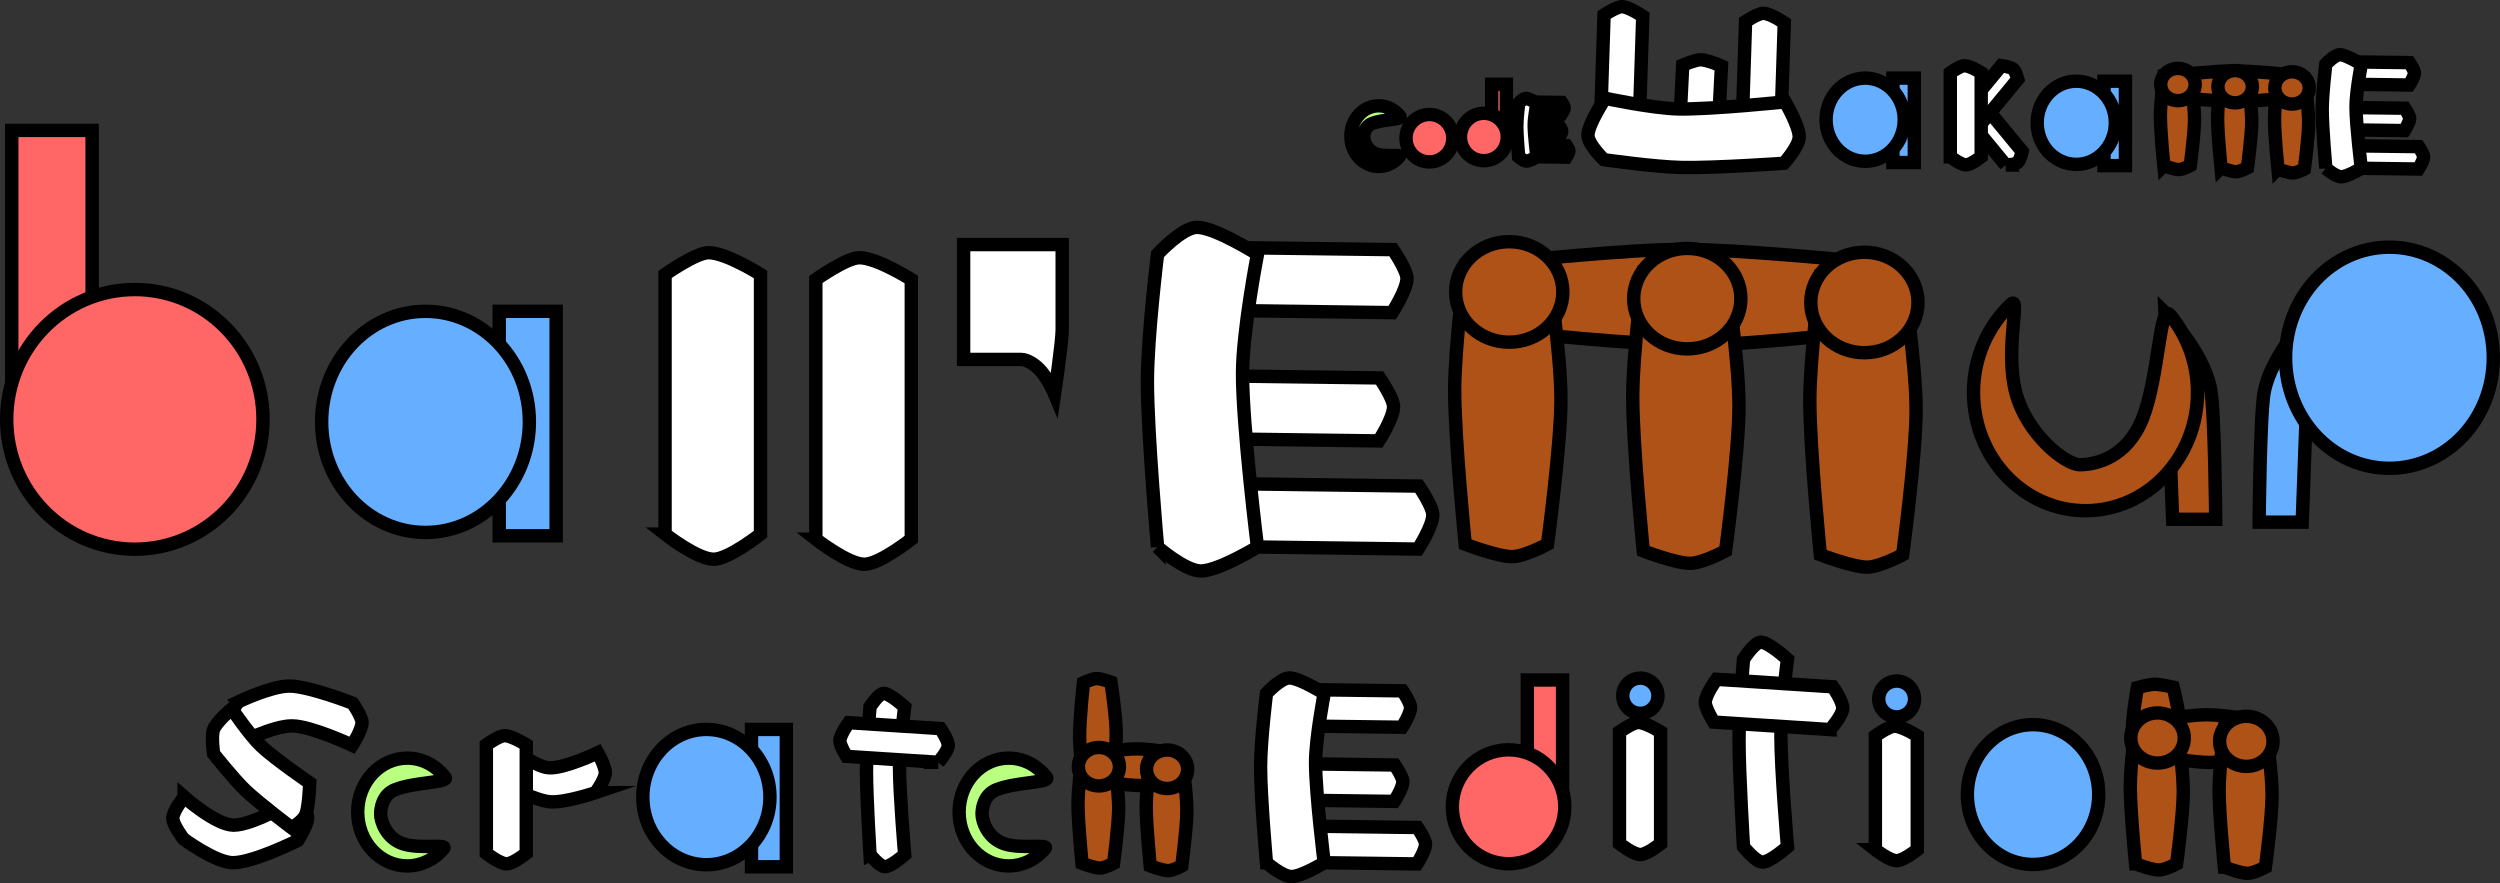 <svg version="1.1" xmlns="http://www.w3.org/2000/svg" xmlns:xlink="http://www.w3.org/1999/xlink" width="373.089" height="131.816" viewBox="0,0,373.089,131.816"><rect x="0" y="0" width="373.089" height="131.816" fill="#333333" stroke="none"/><g transform="translate(-53.455,-127.665)"><g data-paper-data="{&quot;isPaintingLayer&quot;:true}" fill-rule="nonzero" stroke="#000000" stroke-width="2" stroke-linecap="butt" stroke-linejoin="miter" stroke-miterlimit="10" stroke-dasharray="" stroke-dashoffset="0" style="mix-blend-mode: normal"><path d="M377.688,205.162l-1.143,-30.857c0,0 5.634,5.571 6.8,11.354c0.64,3.17 0.771,19.504 0.771,19.504z" fill="#af5218"/><path d="M280.259,177.305c0,0 -4,-4.041 -4,-6c0,-1.469 4,-4.714 4,-4.714c0,0 16.111,-1.714 24.286,-1.714c8.436,0 25.571,1.714 25.571,1.714c0,0 1.857,3.448 1.857,5.143c0,1.861 -1.857,5.571 -1.857,5.571c0,0 -15.734,1.857 -23.857,1.857c-8.48,0 -26,-1.857 -26,-1.857z" fill="#af5218"/><path d="M239.634,199.878l25.561,0.33c0,0 2.105,3.048 2.089,4.315c-0.022,1.724 -2.21,5.085 -2.21,5.085l-25.561,-0.33c0,0 -2.433,-3.157 -2.414,-4.649c0.021,-1.629 2.535,-4.75 2.535,-4.75z" fill="#ffffff"/><path d="M233.777,183.735l25.561,0.33c0,0 2.105,3.048 2.089,4.315c-0.022,1.724 -2.21,5.085 -2.21,5.085l-25.561,-0.33c0,0 -2.433,-3.157 -2.414,-4.649c0.021,-1.629 2.535,-4.75 2.535,-4.75z" fill="#ffffff"/><path d="M235.777,164.592l25.561,0.329c0,0 2.105,3.048 2.089,4.315c-0.022,1.724 -2.21,5.085 -2.21,5.085l-25.561,-0.33c0,0 -2.433,-3.157 -2.414,-4.649c0.021,-1.629 2.535,-4.75 2.535,-4.75z" fill="#ffffff"/><path d="M127.955,207.624v-33.5h8.5v33.5z" fill="#66aeff"/><path d="M55.205,184.124v-37h12v37z" fill="#ff6666"/><path d="M92.705,190.249c0,10.701 -8.563,19.375 -19.125,19.375c-10.562,0 -19.125,-8.674 -19.125,-19.375c0,-10.701 8.563,-19.375 19.125,-19.375c10.562,0 19.125,8.674 19.125,19.375z" fill="#ff6666"/><path d="M132.455,190.624c0,9.113 -6.94,16.5 -15.5,16.5c-8.56,0 -15.5,-7.387 -15.5,-16.5c0,-9.113 6.94,-16.5 15.5,-16.5c8.56,0 15.5,7.387 15.5,16.5z" fill="#66aeff"/><path d="M152.705,207.374v-38.75c0,0 4.579,-3.25 6.5,-3.25c2.613,0 7.75,3.25 7.75,3.25v38.75c0,0 -4.738,3.75 -7,3.75c-2.47,0 -7.25,-3.75 -7.25,-3.75z" fill="#ffffff"/><path d="M175.205,208.124v-38.75c0,0 4.579,-3.25 6.5,-3.25c2.613,0 7.75,3.25 7.75,3.25v38.75c0,0 -4.738,3.75 -7,3.75c-2.47,0 -7.25,-3.75 -7.25,-3.75z" fill="#ffffff"/><path d="M197.259,181.305v-17.143h14.714c0,0 0,9.568 0,12.714c0,1.857 -1.143,9.571 -1.143,9.571c0,0 -0.795,-1.916 -1.935,-3.29c-0.98,-1.182 -2.253,-1.852 -3.065,-1.852c-2.62,0 -8.571,0 -8.571,0z" fill="#ffffff"/><path d="M226.203,209.305c0,0 -1.515,-16.983 -1.515,-24.714c0,-6.689 1.515,-19 1.515,-19c0,0 3.673,-4 5.902,-4c2.664,0 9.012,4 9.012,4c0,0 -2.233,11.553 -2.233,17.857c0,7.903 2.233,25.857 2.233,25.857c0,0 -5.855,3.571 -8.454,3.571c-2.347,0 -6.46,-3.571 -6.46,-3.571z" fill="#ffffff"/><path d="M272.116,208.876c0,0 -1.571,-15.689 -1.571,-23c0,-6.434 1.571,-18.571 1.571,-18.571h12.286c0,0 2,12.84 2,20c0,6.661 -2,21.571 -2,21.571c0,0 -3.463,1.857 -5.286,1.857c-2.201,0 -7,-1.857 -7,-1.857z" fill="#af5218"/><path d="M286.688,171.233c0,4.142 -3.582,7.5 -8,7.5c-4.418,0 -8,-3.358 -8,-7.5c0,-4.142 3.582,-7.5 8,-7.5c4.418,0 8,3.358 8,7.5z" fill="#af5218"/><path d="M298.688,209.876c0,0 -1.571,-15.689 -1.571,-23c0,-6.434 1.571,-18.571 1.571,-18.571h12.286c0,0 2,12.84 2,20c0,6.661 -2,21.571 -2,21.571c0,0 -3.463,1.857 -5.286,1.857c-2.201,0 -7,-1.857 -7,-1.857z" fill="#af5218"/><path d="M313.259,172.233c0,4.142 -3.582,7.5 -8,7.5c-4.418,0 -8,-3.358 -8,-7.5c0,-4.142 3.582,-7.5 8,-7.5c4.418,0 8,3.358 8,7.5z" fill="#af5218"/><path d="M325.116,210.448c0,0 -1.571,-15.689 -1.571,-23c0,-6.434 1.571,-18.571 1.571,-18.571h12.286c0,0 2,12.84 2,20c0,6.661 -2,21.571 -2,21.571c0,0 -3.463,1.857 -5.286,1.857c-2.201,0 -7,-1.857 -7,-1.857z" fill="#af5218"/><path d="M339.688,172.805c0,4.142 -3.582,7.5 -8,7.5c-4.418,0 -8,-3.358 -8,-7.5c0,-4.142 3.582,-7.5 8,-7.5c4.418,0 8,3.358 8,7.5z" fill="#af5218"/><path d="M381.402,186.233c0,9.744 -7.483,17.643 -16.714,17.643c-9.231,0 -16.714,-7.899 -16.714,-17.643c0,-5.244 2.167,-9.953 5.608,-13.185c1.497,-1.406 -0.986,6.771 0.701,13.206c1.642,6.261 7.445,10.765 9.548,10.765c2.438,0 7.098,-1.087 9.393,-6.958c2.455,-6.278 2.514,-17.307 4.098,-15.379c2.542,3.095 4.08,7.134 4.08,11.551z" fill="#af5218"/><path d="M390.598,205.59c0,0 0.131,-16.334 0.771,-19.504c1.167,-5.782 6.8,-11.354 6.8,-11.354l-1.143,30.857z" data-paper-data="{&quot;index&quot;:null}" fill="#66aeff"/><path d="M410.045,164.552c8.56,0 15.5,7.387 15.5,16.5c0,9.113 -6.94,16.5 -15.5,16.5c-8.56,0 -15.5,-7.387 -15.5,-16.5c0,-9.113 6.94,-16.5 15.5,-16.5z" data-paper-data="{&quot;index&quot;:null}" fill="#66aeff"/><g><g><path d="M313.442,146.583l0.515,-15.706c0,0 1.899,-1.256 2.678,-1.231c1.059,0.035 3.098,1.42 3.098,1.42l-0.515,15.706c0,0 -1.97,1.457 -2.887,1.427c-1.001,-0.033 -2.889,-1.616 -2.889,-1.616z" fill="#ffffff"/><path d="M304.064,147.628l0.515,-10.242c0,0 1.899,-0.819 2.678,-0.803c1.059,0.023 3.098,0.926 3.098,0.926l-0.515,10.242c0,0 -1.97,0.95 -2.887,0.93c-1.001,-0.021 -2.889,-1.054 -2.889,-1.054z" fill="#ffffff"/><path d="M292.323,145.602l0.515,-15.706c0,0 1.899,-1.256 2.678,-1.231c1.059,0.035 3.098,1.42 3.098,1.42l-0.515,15.706c0,0 -1.97,1.457 -2.887,1.427c-1.001,-0.033 -2.889,-1.616 -2.889,-1.616z" fill="#ffffff"/><path d="M319.686,152.033c0,0 -10.456,0.724 -15.208,0.629c-4.111,-0.082 -11.659,-1.164 -11.659,-1.164c0,0 -2.413,-2.306 -2.386,-3.676c0.033,-1.637 2.569,-5.49 2.569,-5.49c0,0 7.073,1.514 10.948,1.591c4.857,0.097 15.919,-1.056 15.919,-1.056c0,0 2.123,3.642 2.092,5.239c-0.029,1.442 -2.274,3.926 -2.274,3.926z" fill="#ffffff"/><path d="M335.943,151.922v-12.602h3.197v12.602z" fill="#66aeff"/><path d="M337.636,145.527c0,3.428 -2.61,6.207 -5.831,6.207c-3.22,0 -5.831,-2.779 -5.831,-6.207c0,-3.428 2.61,-6.207 5.831,-6.207c3.22,0 5.831,2.779 5.831,6.207z" fill="#66aeff"/><path d="M352.778,152.291l-5.507,-6.68c0,0 0.327,-1.211 0.659,-1.484c0.45,-0.371 1.798,-0.541 1.798,-0.541l5.507,6.68c0,0 -0.284,1.32 -0.674,1.641c-0.426,0.351 -1.783,0.384 -1.783,0.384z" fill="#ffffff"/><path d="M347.293,145.778c-0.39,-0.321 -0.674,-1.641 -0.674,-1.641l5.507,-6.68c0,0 1.347,0.17 1.798,0.541c0.331,0.273 0.659,1.484 0.659,1.484l-5.507,6.68c0,0 -1.357,-0.033 -1.783,-0.384z" data-paper-data="{&quot;index&quot;:null}" fill="#ffffff"/><path d="M344.509,151.06v-12.539c0,0 1.482,-1.052 2.103,-1.052c0.846,0 2.508,1.052 2.508,1.052v12.539c0,0 -1.533,1.213 -2.265,1.213c-0.799,0 -2.346,-1.213 -2.346,-1.213z" fill="#ffffff"/><path d="M367.448,152.383v-12.602h3.197v12.602z" fill="#66aeff"/><path d="M369.141,145.988c0,3.428 -2.61,6.207 -5.831,6.207c-3.22,0 -5.831,-2.779 -5.831,-6.207c0,-3.428 2.61,-6.207 5.831,-6.207c3.22,0 5.831,2.779 5.831,6.207z" fill="#66aeff"/><path d="M378.985,142.233c0,0 -1.285,-1.298 -1.285,-1.928c0,-0.472 1.285,-1.515 1.285,-1.515c0,0 5.177,-0.551 7.804,-0.551c2.711,0 8.217,0.551 8.217,0.551c0,0 0.597,1.108 0.597,1.653c0,0.598 -0.597,1.79 -0.597,1.79c0,0 -5.056,0.597 -7.666,0.597c-2.725,0 -8.355,-0.597 -8.355,-0.597z" fill="#af5218"/><path d="M376.368,152.378c0,0 -0.505,-5.041 -0.505,-7.391c0,-2.067 0.505,-5.968 0.505,-5.968h3.948c0,0 0.643,4.126 0.643,6.427c0,2.14 -0.643,6.932 -0.643,6.932c0,0 -1.113,0.597 -1.698,0.597c-0.707,0 -2.249,-0.597 -2.249,-0.597z" fill="#af5218"/><path d="M381.05,140.282c0,1.331 -1.151,2.41 -2.571,2.41c-1.42,0 -2.571,-1.079 -2.571,-2.41c0,-1.331 1.151,-2.41 2.571,-2.41c1.42,0 2.571,1.079 2.571,2.41z" fill="#af5218"/><path d="M384.906,152.7c0,0 -0.505,-5.041 -0.505,-7.391c0,-2.067 0.505,-5.968 0.505,-5.968h3.948c0,0 0.643,4.126 0.643,6.427c0,2.14 -0.643,6.932 -0.643,6.932c0,0 -1.113,0.597 -1.698,0.597c-0.707,0 -2.249,-0.597 -2.249,-0.597z" fill="#af5218"/><path d="M389.589,140.604c0,1.331 -1.151,2.41 -2.571,2.41c-1.42,0 -2.571,-1.079 -2.571,-2.41c0,-1.331 1.151,-2.41 2.571,-2.41c1.42,0 2.571,1.079 2.571,2.41z" fill="#af5218"/><path d="M393.399,152.883c0,0 -0.505,-5.041 -0.505,-7.391c0,-2.067 0.505,-5.968 0.505,-5.968h3.948c0,0 0.643,4.126 0.643,6.427c0,2.14 -0.643,6.932 -0.643,6.932c0,0 -1.113,0.597 -1.698,0.597c-0.707,0 -2.249,-0.597 -2.249,-0.597z" fill="#af5218"/><path d="M398.081,140.787c0,1.331 -1.151,2.41 -2.571,2.41c-1.42,0 -2.571,-1.079 -2.571,-2.41c0,-1.331 1.151,-2.41 2.571,-2.41c1.42,0 2.571,1.079 2.571,2.41z" fill="#af5218"/><path d="M405.322,149.432l9.082,0.117c0,0 0.748,1.083 0.742,1.533c-0.008,0.612 -0.785,1.807 -0.785,1.807l-9.082,-0.117c0,0 -0.865,-1.122 -0.858,-1.652c0.007,-0.579 0.901,-1.688 0.901,-1.688z" fill="#ffffff"/><path d="M403.241,143.696l9.082,0.117c0,0 0.748,1.083 0.742,1.533c-0.008,0.612 -0.785,1.807 -0.785,1.807l-9.082,-0.117c0,0 -0.865,-1.122 -0.858,-1.652c0.007,-0.579 0.901,-1.688 0.901,-1.688z" fill="#ffffff"/><path d="M403.951,136.895l9.082,0.117c0,0 0.748,1.083 0.742,1.533c-0.008,0.612 -0.785,1.807 -0.785,1.807l-9.082,-0.117c0,0 -0.865,-1.122 -0.858,-1.652c0.007,-0.579 0.901,-1.688 0.901,-1.688z" fill="#ffffff"/><path d="M400.55,152.781c0,0 -0.538,-6.034 -0.538,-8.781c0,-2.377 0.538,-6.751 0.538,-6.751c0,0 1.305,-1.421 2.097,-1.421c0.947,0 3.202,1.421 3.202,1.421c0,0 -0.793,4.105 -0.793,6.345c0,2.808 0.793,9.187 0.793,9.187c0,0 -2.08,1.269 -3.004,1.269c-0.834,0 -2.295,-1.269 -2.295,-1.269z" fill="#ffffff"/></g><path d="M276.066,146.989v-6.758h2.192v6.758z" data-paper-data="{&quot;index&quot;:null}" fill="#ff6666"/><path d="M274.901,144.569c1.929,0 3.493,1.584 3.493,3.539c0,1.954 -1.564,3.539 -3.493,3.539c-1.929,0 -3.493,-1.584 -3.493,-3.539c0,-1.954 1.564,-3.539 3.493,-3.539z" data-paper-data="{&quot;index&quot;:null}" fill="#ff6666"/><path d="M256.977,148.163c0,0.586 0.47,2.015 1.871,2.484c1.42,0.475 3.769,-0.011 3.426,0.395c-0.76,0.901 -1.852,1.466 -3.065,1.466c-2.297,0 -4.159,-2.027 -4.159,-4.528c0,-2.501 1.862,-4.528 4.159,-4.528c1.274,0 2.414,0.623 3.177,1.605c0.37,0.477 -2.506,0.374 -4.188,1.042c-1.101,0.437 -1.222,1.622 -1.222,2.063z" fill="#b9ff80"/><path d="M266.774,144.752c1.929,0 3.493,1.584 3.493,3.539c0,1.954 -1.564,3.539 -3.493,3.539c-1.929,0 -3.493,-1.584 -3.493,-3.539c0,-1.954 1.564,-3.539 3.493,-3.539z" data-paper-data="{&quot;index&quot;:null}" fill="#ff6666"/><path d="M282.546,149.34l4.668,0.06c0,0 0.384,0.557 0.381,0.788c-0.004,0.315 -0.404,0.929 -0.404,0.929l-4.668,-0.06c0,0 -0.444,-0.577 -0.441,-0.849c0.004,-0.298 0.463,-0.868 0.463,-0.868z" fill="#ffffff"/><path d="M281.476,146.392l4.668,0.06c0,0 0.384,0.557 0.381,0.788c-0.004,0.315 -0.404,0.929 -0.404,0.929l-4.668,-0.06c0,0 -0.444,-0.577 -0.441,-0.849c0.004,-0.298 0.463,-0.868 0.463,-0.868z" fill="#ffffff"/><path d="M281.841,142.896l4.668,0.06c0,0 0.384,0.557 0.381,0.788c-0.004,0.315 -0.404,0.929 -0.404,0.929l-4.668,-0.06c0,0 -0.444,-0.577 -0.441,-0.849c0.004,-0.298 0.463,-0.868 0.463,-0.868z" fill="#ffffff"/><path d="M280.093,151.062c0,0 -0.277,-3.102 -0.277,-4.514c0,-1.222 0.277,-3.47 0.277,-3.47c0,0 0.671,-0.731 1.078,-0.731c0.487,0 1.646,0.731 1.646,0.731c0,0 -0.408,2.11 -0.408,3.261c0,1.443 0.408,4.723 0.408,4.723c0,0 -1.069,0.652 -1.544,0.652c-0.429,0 -1.18,-0.652 -1.18,-0.652z" fill="#ffffff"/></g><path d="M142.346,245.952c0,0 -4.549,1.543 -6.788,1.367c-2.192,-0.172 -6.506,-2.411 -6.506,-2.411c0,0 -1.014,-1.998 -0.971,-2.8c0.058,-1.09 1.286,-3.146 1.286,-3.146c0,0 3.837,3.114 5.958,3.281c2.296,0.18 7.335,-2.237 7.335,-2.237c0,0 1.182,2.078 1.131,3.022c-0.055,1.031 -1.447,2.924 -1.447,2.924z" fill="#ffffff"/><path d="M165.605,257.02v-20.5h5.201v20.5z" fill="#66aeff"/><path d="M168.359,246.617c0,5.576 -4.247,10.097 -9.485,10.097c-5.238,0 -9.485,-4.521 -9.485,-10.097c0,-5.576 4.247,-10.097 9.485,-10.097c5.238,0 9.485,4.521 9.485,10.097z" fill="#66aeff"/><path d="M80.932,246.602c0,0 4.729,4.173 7.348,4.207c3.009,0.039 9.698,-3.987 9.698,-3.987c0,0 1.404,2.033 1.393,2.878c-0.015,1.149 -1.474,3.391 -1.474,3.391c0,0 -6.696,3.356 -9.733,3.317c-2.564,-0.033 -7.313,-3.537 -7.313,-3.537c0,0 -1.623,-2.106 -1.61,-3.101c0.014,-1.086 1.691,-3.168 1.691,-3.168z" data-paper-data="{&quot;index&quot;:null}" fill="#ffffff"/><path d="M89.046,232.391c0,0 4.92,-2.378 7.67,-2.342c2.922,0.038 9.377,2.562 9.377,2.562c0,0 1.404,2.033 1.393,2.878c-0.015,1.149 -1.474,3.391 -1.474,3.391c0,0 -6.095,-2.853 -8.951,-2.89c-2.825,-0.036 -8.095,2.67 -8.095,2.67c0,0 -1.623,-2.106 -1.61,-3.101c0.014,-1.086 1.691,-3.168 1.691,-3.168z" data-paper-data="{&quot;index&quot;:null}" fill="#ffffff"/><path d="M96.973,251.202c0,0 -4.796,-3.61 -6.854,-5.563c-1.781,-1.69 -4.784,-5.482 -4.784,-5.482c0,0 -0.399,-2.662 0.005,-3.664c0.483,-1.198 2.698,-3.042 2.698,-3.042c0,0 2.671,3.923 4.349,5.516c2.104,1.997 7.289,5.529 7.289,5.529c0,0 -0.11,3.535 -0.581,4.704c-0.425,1.055 -2.122,2.002 -2.122,2.002z" data-paper-data="{&quot;index&quot;:null}" fill="#ffffff"/><path d="M126.036,255.012v-16.203c0,0 1.915,-1.359 2.718,-1.359c1.093,0 3.241,1.359 3.241,1.359v16.203c0,0 -1.981,1.568 -2.927,1.568c-1.033,0 -3.032,-1.568 -3.032,-1.568z" fill="#ffffff"/><path d="M110.26,249.173c0,1.041 0.835,3.579 3.324,4.412c2.522,0.844 6.694,-0.019 6.086,0.702c-1.35,1.601 -3.289,2.605 -5.443,2.605c-4.08,0 -7.388,-3.601 -7.388,-8.043c0,-4.442 3.308,-8.043 7.388,-8.043c2.263,0 4.288,1.107 5.643,2.852c0.658,0.847 -4.45,0.664 -7.44,1.851c-1.956,0.777 -2.17,2.882 -2.17,3.664z" fill="#b9ff80"/><path d="M183.291,255.208c0,0 -0.526,-8.566 -0.526,-12.466c0,-3.374 0.526,-9.584 0.526,-9.584c0,0 1.274,-2.018 2.048,-2.018c0.924,0 3.127,2.018 3.127,2.018c0,0 -0.775,5.827 -0.775,9.007c0,3.986 0.775,13.042 0.775,13.042c0,0 -2.032,1.801 -2.933,1.801c-0.814,0 -2.241,-1.801 -2.241,-1.801z" fill="#ffffff"/><path d="M193.477,241.427l-13.684,-0.883c0,0 -1.043,-1.691 -1,-2.369c0.06,-0.923 1.324,-2.663 1.324,-2.663l13.684,0.883c0,0 1.216,1.759 1.165,2.557c-0.056,0.872 -1.49,2.475 -1.49,2.475z" fill="#ffffff"/><path d="M200.01,249.173c0,1.041 0.835,3.579 3.324,4.412c2.522,0.844 6.694,-0.019 6.086,0.702c-1.35,1.601 -3.289,2.605 -5.443,2.605c-4.08,0 -7.388,-3.601 -7.388,-8.043c0,-4.442 3.308,-8.043 7.388,-8.043c2.263,0 4.288,1.107 5.643,2.852c0.658,0.847 -4.45,0.664 -7.44,1.851c-1.956,0.777 -2.17,2.882 -2.17,3.664z" fill="#b9ff80"/><path d="M219.409,245.31c0,0 -1.535,1.299 -2.285,1.313c-0.563,0.01 -1.818,-1.236 -1.818,-1.236c0,0 -0.709,-5.103 -0.735,-7.699c-0.027,-2.679 0.574,-8.132 0.574,-8.132c0,0 1.315,-0.614 1.964,-0.626c0.713,-0.013 2.14,0.55 2.14,0.55c0,0 0.762,4.982 0.788,7.562c0.027,2.693 -0.627,8.269 -0.627,8.269z" fill="#af5218"/><path d="M217.381,244.179c0,0 -0.938,-1.548 -0.938,-2.298c0,-0.563 0.938,-1.806 0.938,-1.806c0,0 3.779,-0.657 5.696,-0.657c1.979,0 5.997,0.657 5.997,0.657c0,0 0.436,1.321 0.436,1.97c0,0.713 -0.436,2.134 -0.436,2.134c0,0 -3.69,0.711 -5.595,0.711c-1.989,0 -6.098,-0.711 -6.098,-0.711z" fill="#af5218"/><path d="M214.932,256.502c0,0 -0.602,-6.009 -0.602,-8.81c0,-2.464 0.602,-7.114 0.602,-7.114h4.706c0,0 0.766,4.918 0.766,7.661c0,2.551 -0.766,8.263 -0.766,8.263c0,0 -1.326,0.711 -2.025,0.711c-0.843,0 -2.681,-0.711 -2.681,-0.711z" fill="#af5218"/><path d="M220.514,242.084c0,1.587 -1.372,2.873 -3.064,2.873c-1.692,0 -3.064,-1.286 -3.064,-2.873c0,-1.587 1.372,-2.873 3.064,-2.873c1.692,0 3.064,1.286 3.064,2.873z" fill="#af5218"/><path d="M225.11,256.885c0,0 -0.602,-6.009 -0.602,-8.81c0,-2.464 0.602,-7.114 0.602,-7.114h4.706c0,0 0.766,4.918 0.766,7.661c0,2.551 -0.766,8.263 -0.766,8.263c0,0 -1.326,0.711 -2.025,0.711c-0.843,0 -2.681,-0.711 -2.681,-0.711z" fill="#af5218"/><path d="M230.691,242.467c0,1.587 -1.372,2.873 -3.064,2.873c-1.692,0 -3.064,-1.286 -3.064,-2.873c0,-1.587 1.372,-2.873 3.064,-2.873c1.692,0 3.064,1.286 3.064,2.873z" fill="#af5218"/><path d="M366.657,246.242c0,5.761 -4.387,10.432 -9.8,10.432c-5.412,0 -9.799,-4.67 -9.799,-10.432c0,-5.761 4.387,-10.432 9.799,-10.432c5.412,0 9.8,4.67 9.8,10.432z" fill="#66aeff"/><path d="M377.985,242.677c0,0 -1.998,1.022 -2.975,1.033c-0.733,0.008 -2.368,-0.973 -2.368,-0.973c0,0 -0.923,-4.016 -0.957,-6.059c-0.035,-2.108 0.747,-6.399 0.747,-6.399c0,0 1.712,-0.483 2.557,-0.493c0.928,-0.01 2.786,0.433 2.786,0.433c0,0 0.992,3.921 1.027,5.951c0.036,2.119 -0.817,6.507 -0.817,6.507z" fill="#af5218"/><path d="M375.345,240.528c0,0 -1.222,-2.015 -1.222,-2.993c0,-0.733 1.222,-2.351 1.222,-2.351c0,0 4.92,-0.855 7.417,-0.855c2.576,0 7.809,0.855 7.809,0.855c0,0 0.567,1.72 0.567,2.565c0,0.928 -0.567,2.779 -0.567,2.779c0,0 -4.805,0.926 -7.286,0.926c-2.59,0 -7.94,-0.926 -7.94,-0.926z" fill="#af5218"/><path d="M372.156,256.574c0,0 -0.784,-7.825 -0.784,-11.471c0,-3.209 0.784,-9.263 0.784,-9.263h6.128c0,0 0.998,6.404 0.998,9.975c0,3.322 -0.998,10.759 -0.998,10.759c0,0 -1.727,0.926 -2.636,0.926c-1.098,0 -3.491,-0.926 -3.491,-0.926z" fill="#af5218"/><path d="M379.424,237.799c0,2.066 -1.786,3.741 -3.99,3.741c-2.204,0 -3.99,-1.675 -3.99,-3.741c0,-2.066 1.786,-3.741 3.99,-3.741c2.204,0 3.99,1.675 3.99,3.741z" fill="#af5218"/><path d="M385.409,257.073c0,0 -0.784,-7.825 -0.784,-11.471c0,-3.209 0.784,-9.263 0.784,-9.263h6.128c0,0 0.998,6.404 0.998,9.975c0,3.322 -0.998,10.759 -0.998,10.759c0,0 -1.727,0.926 -2.636,0.926c-1.098,0 -3.491,-0.926 -3.491,-0.926z" fill="#af5218"/><path d="M392.677,238.298c0,2.066 -1.786,3.741 -3.99,3.741c-2.204,0 -3.99,-1.675 -3.99,-3.741c0,-2.066 1.786,-3.741 3.99,-3.741c2.204,0 3.99,1.675 3.99,3.741z" fill="#af5218"/><path d="M333.328,254.471v-17.003c0,0 2.009,-1.426 2.852,-1.426c1.147,0 3.401,1.426 3.401,1.426v17.003c0,0 -2.079,1.645 -3.072,1.645c-1.084,0 -3.181,-1.645 -3.181,-1.645z" fill="#ffffff"/><path d="M339.178,231.977c0,1.478 -1.198,2.677 -2.677,2.677c-1.478,0 -2.677,-1.198 -2.677,-2.677c0,-1.478 1.198,-2.677 2.677,-2.677c1.478,0 2.677,1.198 2.677,2.677z" fill="#66aeff"/><path d="M281.385,245.378v-16.236h5.266v16.236z" data-paper-data="{&quot;index&quot;:null}" fill="#ff6666"/><path d="M278.588,239.564c4.635,0 8.392,3.806 8.392,8.502c0,4.695 -3.757,8.502 -8.392,8.502c-4.635,0 -8.392,-3.806 -8.392,-8.502c0,-4.695 3.757,-8.502 8.392,-8.502z" data-paper-data="{&quot;index&quot;:null}" fill="#ff6666"/><path d="M295.137,253.581v-16.697c0,0 1.973,-1.4 2.801,-1.4c1.126,0 3.339,1.4 3.339,1.4v16.697c0,0 -2.042,1.616 -3.016,1.616c-1.064,0 -3.124,-1.616 -3.124,-1.616z" fill="#ffffff"/><path d="M300.881,231.492c0,1.452 -1.177,2.628 -2.628,2.628c-1.452,0 -2.628,-1.177 -2.628,-2.628c0,-1.452 1.177,-2.628 2.628,-2.628c1.452,0 2.628,1.177 2.628,2.628z" fill="#66aeff"/><path d="M250.216,250.969l14.774,0.19c0,0 1.217,1.762 1.207,2.494c-0.013,0.996 -1.277,2.939 -1.277,2.939l-14.774,-0.19c0,0 -1.406,-1.825 -1.395,-2.687c0.012,-0.942 1.465,-2.746 1.465,-2.746z" fill="#ffffff"/><path d="M246.831,241.639l14.774,0.19c0,0 1.217,1.762 1.207,2.494c-0.013,0.996 -1.277,2.939 -1.277,2.939l-14.774,-0.19c0,0 -1.406,-1.825 -1.395,-2.687c0.012,-0.942 1.465,-2.746 1.465,-2.746z" fill="#ffffff"/><path d="M247.987,230.575l14.774,0.19c0,0 1.217,1.762 1.207,2.494c-0.013,0.996 -1.277,2.939 -1.277,2.939l-14.774,-0.19c0,0 -1.406,-1.825 -1.395,-2.687c0.012,-0.942 1.465,-2.746 1.465,-2.746z" fill="#ffffff"/><path d="M242.454,256.417c0,0 -0.876,-9.816 -0.876,-14.284c0,-3.866 0.876,-10.982 0.876,-10.982c0,0 2.123,-2.312 3.411,-2.312c1.54,0 5.209,2.312 5.209,2.312c0,0 -1.291,6.677 -1.291,10.321c0,4.568 1.291,14.945 1.291,14.945c0,0 -3.384,2.064 -4.886,2.064c-1.356,0 -3.734,-2.064 -3.734,-2.064z" fill="#ffffff"/><path d="M313.646,254.034c0,0 -0.667,-10.87 -0.667,-15.818c0,-4.281 0.667,-12.161 0.667,-12.161c0,0 1.617,-2.56 2.598,-2.56c1.173,0 3.968,2.56 3.968,2.56c0,0 -0.983,7.394 -0.983,11.429c0,5.058 0.983,16.55 0.983,16.55c0,0 -2.578,2.286 -3.722,2.286c-1.033,0 -2.844,-2.286 -2.844,-2.286z" fill="#ffffff"/><path d="M326.571,236.546l-17.364,-1.121c0,0 -1.324,-2.146 -1.268,-3.007c0.076,-1.171 1.68,-3.379 1.68,-3.379l17.364,1.121c0,0 1.543,2.232 1.478,3.245c-0.071,1.107 -1.89,3.14 -1.89,3.14z" fill="#ffffff"/></g></g></svg>